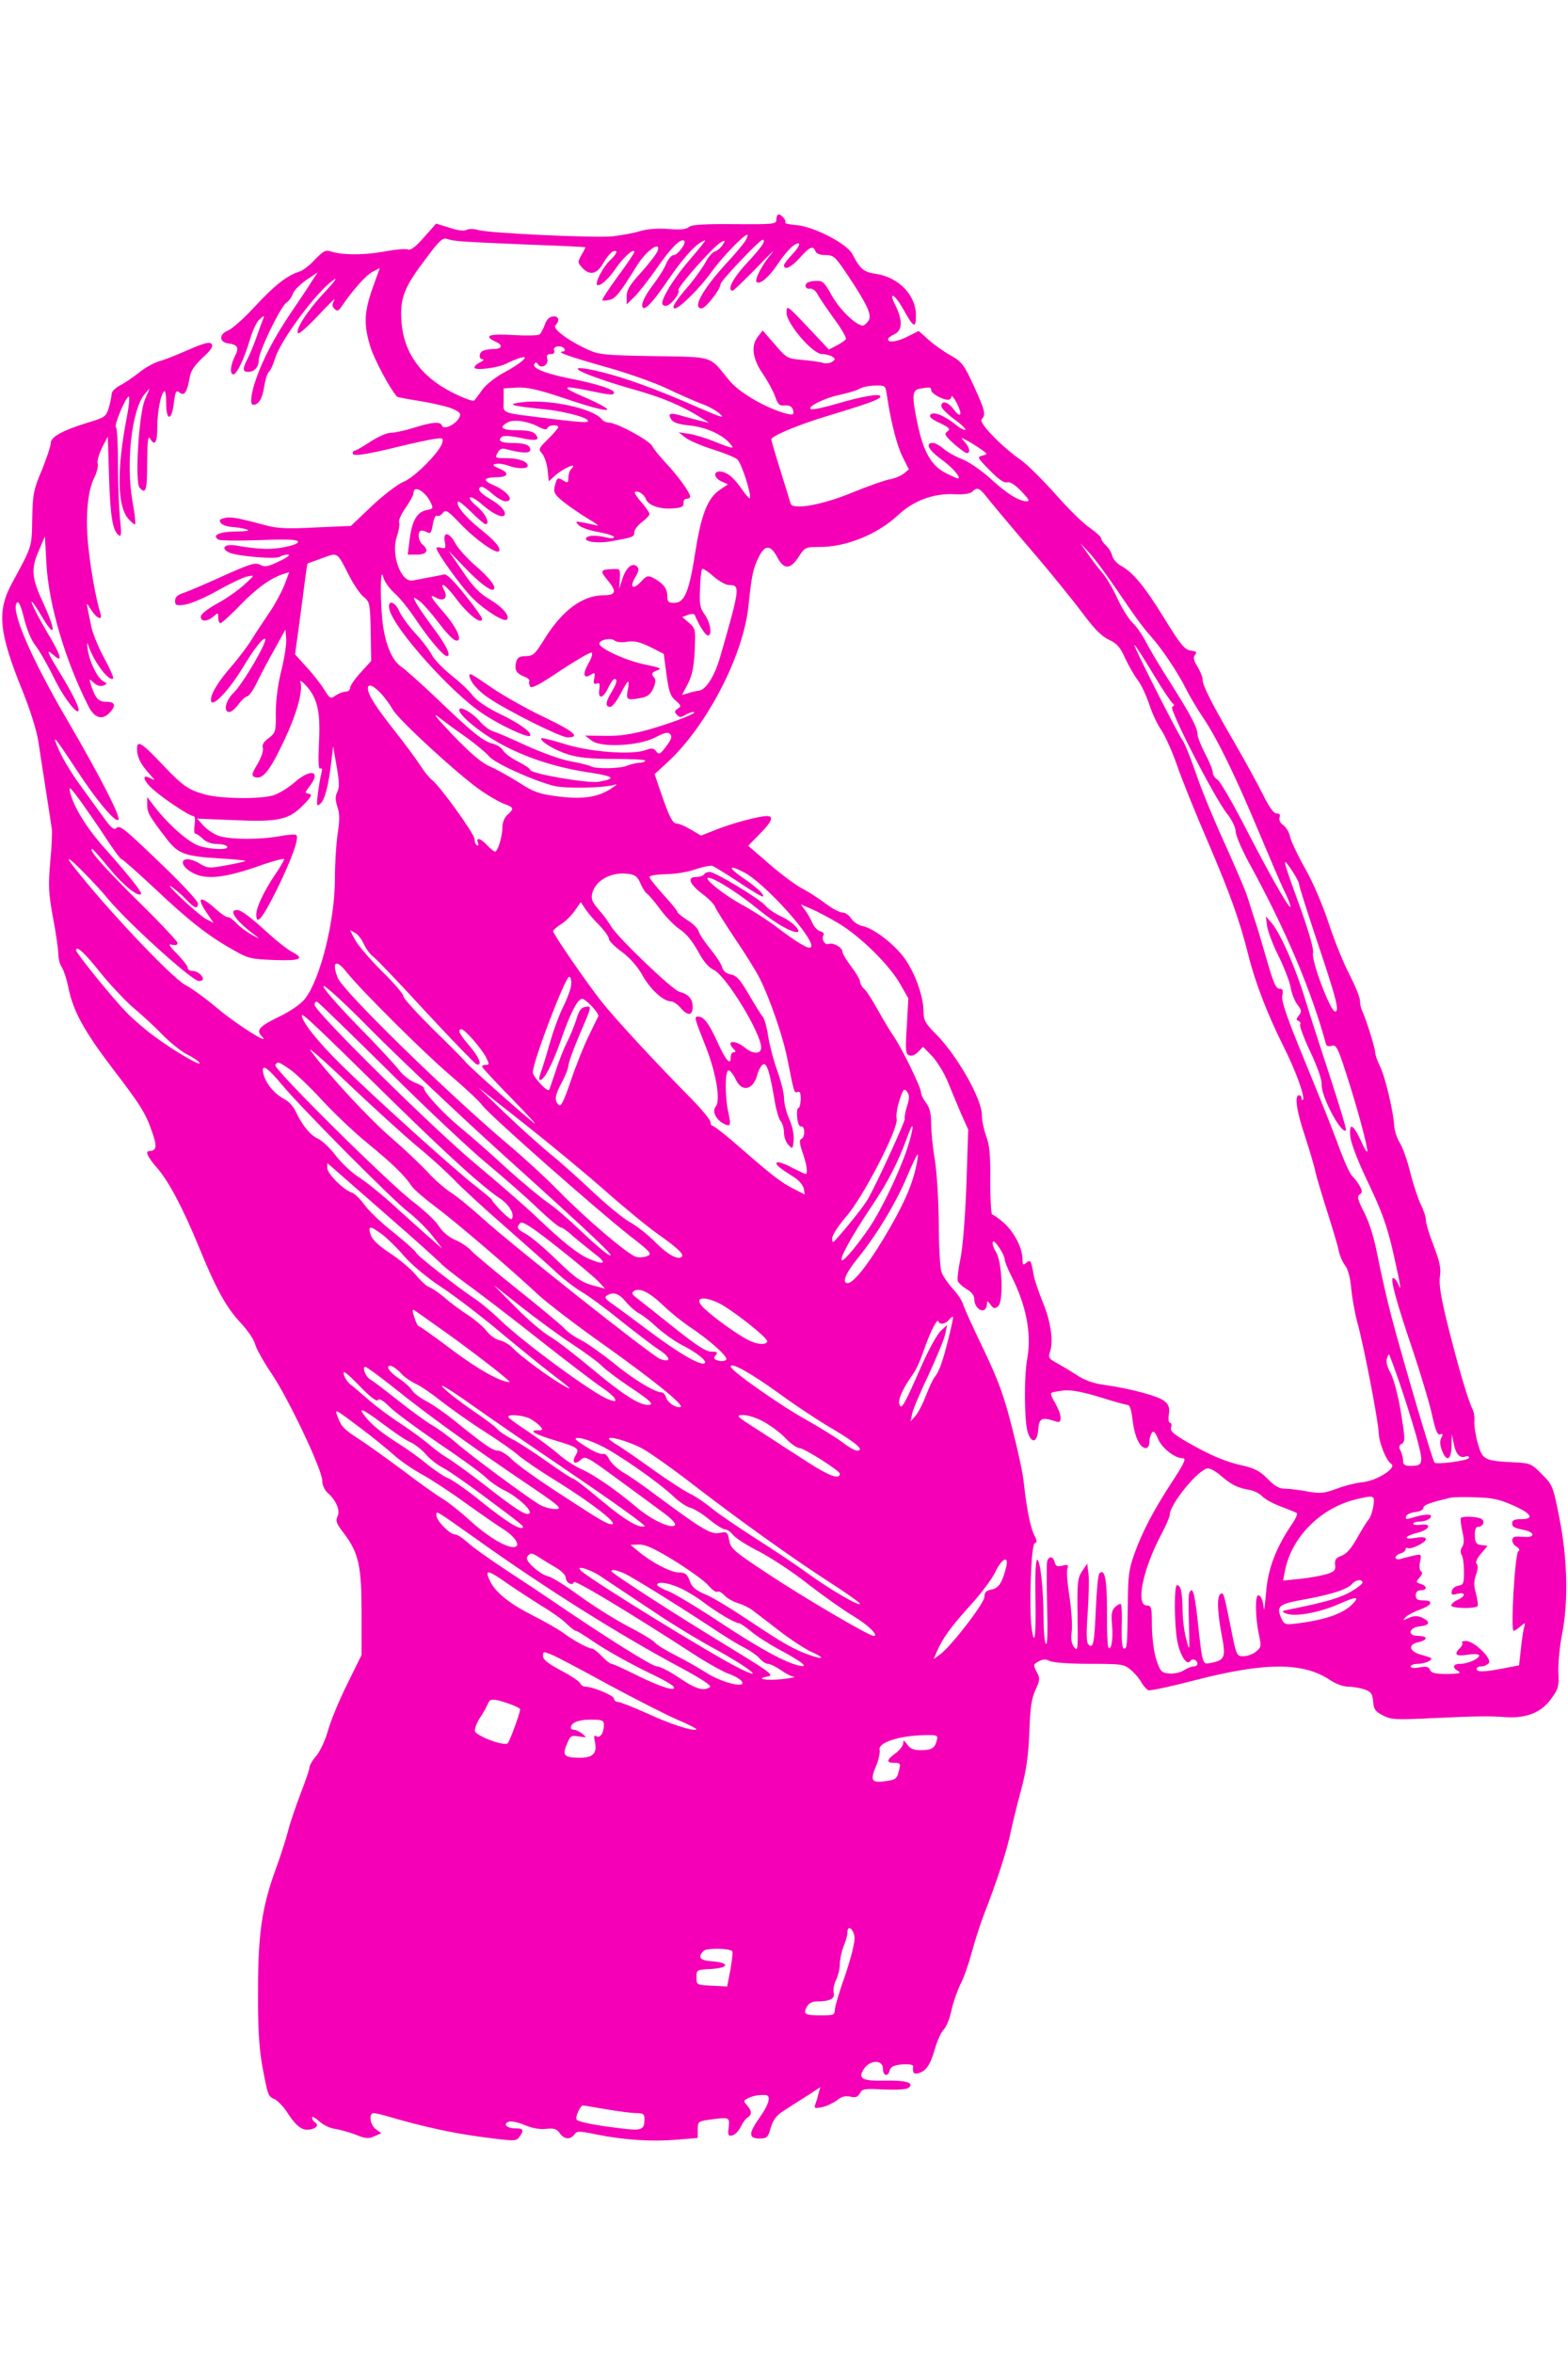 <?xml version="1.0" standalone="no"?>
<!DOCTYPE svg PUBLIC "-//W3C//DTD SVG 20010904//EN"
 "http://www.w3.org/TR/2001/REC-SVG-20010904/DTD/svg10.dtd">
<svg version="1.0" xmlns="http://www.w3.org/2000/svg"
 width="400px" height="600px" viewBox="0 0 618 760"
 preserveAspectRatio="xMidYMid meet">
 <style type="text/css">

	margin: 0 auto;

	 </style>
<g transform="translate(0,760) scale(0.1,-0.1)"
fill="rgb(245,0,182)" stroke="none">
<path style="fill: rgb(245,0,182);" d="M3060 7570 c0 -18 -7 -19 -164 -18 -123 1 -168 -2 -180 -11 -12 -10
-36 -12 -83 -8 -43 3 -83 0 -112 -9 -25 -8 -73 -16 -106 -20 -73 -7 -488 12
-531 25 -17 5 -37 5 -46 0 -9 -5 -35 -2 -67 9 l-52 16 -48 -54 c-31 -36 -52
-52 -63 -48 -8 4 -53 0 -99 -9 -82 -14 -161 -13 -207 2 -19 6 -29 0 -60 -32
-20 -22 -48 -44 -62 -48 -48 -15 -97 -53 -174 -136 -42 -46 -90 -89 -107 -96
-37 -15 -36 -46 1 -51 38 -5 43 -17 26 -50 -18 -35 -21 -72 -6 -72 13 0 43 62
65 137 10 35 27 71 38 80 20 17 20 17 13 -2 -5 -11 -16 -43 -26 -71 -10 -28
-25 -65 -34 -82 -21 -40 -20 -52 2 -52 25 0 42 19 42 48 0 32 85 207 108 224
11 7 22 23 26 35 4 13 28 37 52 54 l46 31 -25 -38 c-13 -22 -50 -76 -81 -122
-64 -95 -110 -182 -137 -261 -20 -56 -25 -101 -11 -101 21 1 36 23 43 71 5 29
13 55 19 59 5 3 16 27 24 52 21 72 163 263 229 309 20 15 8 -3 -35 -49 -67
-71 -116 -148 -103 -160 4 -4 41 29 82 73 41 44 68 70 61 58 -10 -18 -10 -25
1 -35 10 -11 16 -8 29 12 43 63 95 121 120 134 l29 15 -29 -80 c-33 -95 -35
-144 -8 -231 15 -49 77 -165 105 -196 2 -2 45 -10 96 -18 52 -9 108 -22 126
-31 28 -13 31 -18 22 -35 -14 -26 -61 -48 -67 -30 -5 17 -37 15 -110 -8 -35
-11 -76 -20 -92 -20 -15 0 -51 -16 -80 -35 -29 -19 -56 -35 -61 -35 -5 0 -9
-5 -9 -11 0 -13 48 -6 180 26 52 13 114 26 137 30 39 6 41 5 36 -15 -10 -36
-110 -137 -154 -154 -22 -9 -77 -51 -123 -94 l-83 -79 -139 -6 c-113 -6 -151
-4 -199 9 -112 30 -136 34 -161 28 -19 -5 -22 -9 -13 -20 6 -8 26 -14 43 -15
17 -1 42 -5 56 -9 18 -6 7 -8 -42 -9 -65 -1 -94 -15 -67 -32 7 -4 79 -5 160
-2 99 4 148 3 153 -5 4 -7 -15 -15 -51 -22 -52 -11 -101 -10 -194 6 -43 7 -60
-10 -28 -27 28 -15 191 -29 203 -17 6 4 19 8 30 8 13 0 -1 -11 -33 -26 -45
-22 -57 -24 -76 -14 -19 10 -38 4 -143 -43 -66 -30 -136 -60 -156 -67 -26 -8
-36 -17 -36 -32 0 -18 5 -20 39 -15 22 3 79 27 128 55 48 27 102 53 118 56 30
6 30 6 -14 -34 -24 -22 -72 -55 -105 -73 -34 -18 -62 -40 -64 -49 -4 -23 25
-24 50 -1 17 15 18 15 18 -5 0 -12 4 -22 9 -22 5 0 40 32 77 70 64 67 123 109
172 124 l22 7 -20 -53 c-12 -29 -38 -77 -58 -106 -20 -30 -52 -77 -69 -105
-18 -29 -53 -75 -78 -104 -57 -65 -88 -117 -83 -140 6 -26 71 43 125 132 46
76 81 120 88 113 10 -10 -88 -178 -124 -212 -32 -31 -42 -76 -17 -76 8 0 24
14 36 30 12 17 27 30 33 31 7 0 24 23 38 52 14 29 45 88 70 132 l44 80 3 -36
c2 -20 -7 -77 -19 -125 -14 -56 -22 -118 -22 -167 1 -75 -1 -79 -28 -100 -20
-14 -27 -27 -23 -39 3 -10 -6 -37 -21 -63 -23 -38 -24 -46 -12 -51 31 -12 57
19 112 133 54 113 80 204 69 241 -3 9 8 2 24 -16 44 -49 56 -105 49 -227 -3
-72 -2 -103 6 -98 6 4 8 -2 4 -18 -4 -13 -10 -49 -14 -79 -6 -49 -5 -54 9 -42
18 14 33 72 44 167 l7 60 14 -80 c11 -61 11 -84 2 -101 -8 -17 -8 -30 1 -58 9
-27 9 -53 1 -105 -6 -39 -11 -118 -11 -178 0 -166 -58 -397 -118 -473 -18 -22
-57 -49 -105 -72 -76 -37 -89 -52 -64 -77 36 -38 -100 48 -173 109 -47 40
-105 82 -130 95 -56 30 -333 324 -453 483 -5 6 -7 12 -4 12 8 0 109 -103 150
-153 75 -92 334 -327 361 -327 9 0 16 4 16 8 0 14 -23 32 -42 32 -10 0 -18 5
-18 12 0 7 -19 31 -42 55 -32 32 -36 41 -20 36 14 -3 22 -1 22 7 0 6 -71 82
-159 168 -137 136 -195 202 -177 202 3 0 32 -34 66 -75 55 -67 114 -115 126
-102 6 6 -54 80 -144 181 -70 78 -123 164 -136 221 -6 25 1 19 40 -34 25 -35
71 -101 101 -147 30 -46 58 -84 62 -84 5 0 65 -54 135 -119 131 -124 209 -185
310 -241 54 -31 68 -34 157 -37 104 -4 122 5 70 32 -16 8 -56 39 -88 68 -76
70 -113 97 -129 97 -36 0 -2 -46 76 -103 16 -12 11 -10 -15 4 -22 12 -51 33
-64 48 -14 14 -29 25 -34 23 -5 -1 -26 13 -48 33 -61 55 -77 46 -33 -18 l26
-38 -29 15 c-15 8 -59 45 -98 82 -38 36 -56 57 -40 46 17 -11 43 -34 59 -51
33 -35 46 -39 46 -15 0 9 -61 75 -136 147 -159 153 -172 163 -186 149 -8 -8
-22 3 -47 39 -20 27 -62 85 -93 128 -32 43 -69 104 -84 137 -33 75 -24 65 69
-76 79 -121 157 -213 164 -193 6 16 -73 170 -200 388 -148 253 -227 439 -200
466 7 7 16 -14 28 -63 11 -44 29 -87 46 -108 15 -19 46 -74 70 -122 38 -80 99
-159 99 -129 0 15 -31 76 -81 157 -44 72 -48 85 -19 59 40 -36 32 -4 -23 87
-30 51 -58 104 -62 118 -4 14 13 -8 37 -49 56 -96 62 -68 9 47 -47 102 -50
135 -17 210 l23 54 6 -109 c9 -160 74 -381 167 -563 23 -45 55 -53 83 -22 25
27 21 42 -12 42 -32 0 -43 11 -60 59 -11 34 -11 34 9 16 12 -11 26 -15 37 -11
17 7 17 8 0 17 -23 13 -54 76 -61 124 -4 29 -4 33 3 15 21 -63 82 -143 97
-128 3 4 -13 39 -35 80 -22 40 -45 96 -51 123 -5 28 -13 61 -15 75 -5 22 -4
21 14 -7 22 -35 46 -45 37 -15 -16 51 -36 158 -46 247 -15 121 -6 234 21 287
11 22 17 47 14 57 -3 9 5 37 17 62 l23 44 5 -165 c5 -157 15 -209 40 -225 8
-5 9 12 3 66 -4 41 -8 137 -8 214 0 77 -3 143 -8 146 -9 6 35 113 50 122 5 3
2 -35 -8 -86 -39 -202 -37 -345 6 -395 13 -15 25 -25 28 -22 2 3 -2 41 -10 85
-28 153 -4 366 47 427 l20 23 -19 -45 c-24 -57 -40 -322 -21 -346 25 -29 30
-11 30 99 1 81 3 107 11 95 19 -33 29 -18 29 45 0 61 14 132 28 141 4 2 7 -19
7 -47 0 -71 21 -72 30 -2 6 48 9 54 22 44 19 -16 30 0 40 55 4 29 18 50 52 82
35 32 43 46 34 55 -8 8 -30 2 -90 -24 -43 -19 -95 -40 -115 -45 -21 -6 -57
-26 -80 -45 -24 -19 -58 -42 -76 -51 -17 -9 -32 -24 -32 -33 0 -8 -5 -33 -11
-54 -11 -36 -16 -39 -83 -59 -100 -31 -146 -56 -146 -81 0 -11 -16 -59 -35
-106 -33 -77 -36 -95 -38 -192 -2 -113 1 -105 -80 -254 -60 -111 -52 -193 43
-427 29 -72 55 -155 61 -195 6 -38 19 -126 30 -195 11 -69 21 -136 23 -149 2
-14 0 -73 -6 -131 -8 -93 -7 -122 11 -221 12 -62 21 -127 21 -144 0 -17 6 -39
13 -50 8 -11 20 -48 27 -83 18 -90 63 -171 171 -313 114 -149 133 -179 159
-255 20 -56 17 -73 -12 -74 -17 0 -6 -24 31 -66 47 -54 102 -159 166 -314 65
-160 107 -237 164 -297 27 -29 52 -66 56 -82 3 -16 33 -70 67 -120 69 -104
198 -377 198 -419 0 -17 9 -37 21 -48 35 -31 51 -71 39 -94 -8 -16 -4 -28 24
-64 60 -79 71 -129 71 -316 l0 -165 -57 -116 c-32 -64 -65 -145 -75 -181 -10
-36 -30 -80 -45 -99 -16 -18 -28 -39 -28 -46 0 -8 -16 -55 -36 -106 -19 -51
-42 -117 -49 -147 -8 -30 -28 -93 -45 -140 -57 -154 -73 -260 -73 -485 -1
-146 4 -226 16 -295 23 -123 23 -123 49 -135 13 -6 38 -32 55 -60 35 -52 58
-67 92 -58 22 6 27 18 11 28 -5 3 -10 11 -10 17 0 7 12 0 28 -14 15 -14 43
-28 62 -30 19 -3 56 -13 82 -23 39 -16 51 -17 74 -6 l27 12 -21 15 c-24 17
-30 64 -9 64 7 0 36 -7 63 -15 136 -40 254 -65 370 -80 122 -16 129 -16 141 1
20 27 16 34 -16 34 -34 0 -50 17 -26 26 8 4 37 -2 63 -13 30 -13 61 -18 85
-15 31 3 41 0 53 -17 18 -25 42 -27 58 -5 11 14 19 14 86 0 110 -22 217 -29
314 -21 l86 7 0 33 c0 31 2 33 46 39 80 11 80 10 76 -30 -4 -31 -2 -35 14 -32
10 2 25 17 33 33 8 17 20 34 28 38 17 11 17 26 -3 48 -14 16 -14 18 3 27 18
10 47 15 71 13 22 -2 13 -36 -23 -87 -45 -63 -46 -84 -2 -84 30 0 34 4 45 43
10 33 23 49 55 69 23 15 64 41 91 58 l49 32 -7 -25 c-3 -14 -9 -33 -13 -43 -5
-15 -2 -16 26 -11 18 4 44 16 59 27 18 15 34 19 53 15 21 -5 30 -2 38 13 9 18
19 19 93 15 50 -2 89 0 98 6 27 20 -9 31 -93 29 -90 -2 -107 8 -82 46 24 37
75 37 75 1 0 -29 20 -34 27 -6 4 14 16 20 49 23 25 2 43 -1 43 -7 -3 -25 2
-33 20 -28 31 8 48 33 66 97 9 32 25 66 35 76 10 10 24 44 30 75 7 32 23 77
35 102 13 24 33 81 45 126 12 45 34 113 49 152 46 116 92 256 105 325 8 36 26
110 41 165 20 75 28 131 32 225 3 97 9 134 24 167 18 39 19 45 5 71 -14 28
-14 30 8 42 18 9 29 9 44 1 12 -6 76 -11 156 -11 127 0 136 -1 163 -24 16 -13
35 -36 42 -50 8 -13 20 -27 27 -30 7 -3 90 15 186 40 275 71 426 71 532 -1 21
-14 51 -25 70 -25 18 0 47 -5 64 -11 26 -9 31 -16 34 -47 2 -31 9 -40 38 -55
32 -17 50 -18 195 -11 178 8 217 9 290 4 81 -5 139 18 177 70 30 41 33 50 30
108 -1 34 5 102 15 150 25 130 21 297 -11 457 -25 126 -27 131 -69 172 -41 42
-46 44 -112 47 -115 6 -122 10 -140 73 -9 31 -15 70 -14 87 2 17 -2 40 -8 51
-16 30 -58 173 -98 334 -26 106 -34 155 -30 186 5 33 0 58 -24 121 -17 43 -31
89 -31 102 0 12 -9 40 -20 61 -10 21 -29 77 -41 124 -11 47 -30 100 -41 118
-12 19 -22 50 -23 69 -3 55 -35 191 -56 234 -11 22 -19 47 -19 55 0 17 -37
134 -51 163 -5 10 -9 28 -9 41 0 13 -19 59 -41 102 -23 43 -59 133 -81 199
-23 71 -61 160 -92 216 -30 52 -57 110 -61 127 -3 18 -16 39 -27 47 -13 9 -18
21 -15 30 4 11 1 16 -11 16 -12 0 -30 25 -56 78 -21 42 -71 133 -111 202 -90
155 -125 224 -125 247 0 10 -9 33 -20 51 -16 26 -18 37 -10 47 9 11 5 14 -17
17 -23 3 -39 21 -103 125 -78 127 -125 184 -172 209 -15 8 -30 25 -34 38 -3
14 -14 32 -25 42 -10 9 -19 22 -19 28 0 6 -20 24 -44 41 -25 16 -86 76 -136
133 -51 57 -112 118 -137 135 -76 53 -167 147 -154 160 18 18 13 35 -31 132
-39 84 -47 95 -92 120 -27 15 -66 43 -87 62 l-38 34 -40 -20 c-41 -22 -81 -28
-81 -13 0 5 11 14 25 20 32 15 33 56 5 112 -31 61 -4 48 31 -15 40 -72 49 -76
49 -22 0 79 -68 150 -158 163 -48 7 -62 19 -92 77 -20 41 -150 108 -219 115
-29 2 -49 7 -46 10 6 6 -14 32 -26 32 -5 0 -9 -9 -9 -20z m-120 -80 c-6 -12
-43 -56 -82 -98 -90 -99 -130 -172 -93 -172 16 0 75 75 75 96 0 12 154 174
165 174 17 0 -3 -29 -60 -90 -56 -60 -82 -110 -57 -110 4 0 47 42 96 92 49 51
75 76 57 54 -37 -43 -68 -103 -59 -112 13 -12 49 19 85 73 21 31 48 63 61 71
32 21 28 -1 -8 -38 -16 -17 -30 -35 -30 -40 0 -22 29 -8 63 30 38 43 52 49 61
25 3 -9 18 -15 40 -15 32 0 38 -6 89 -82 74 -111 94 -154 81 -175 -6 -9 -15
-18 -20 -20 -22 -7 -91 57 -124 115 -33 59 -37 62 -70 60 -23 -2 -35 -8 -35
-18 0 -9 7 -14 17 -12 9 1 22 -7 29 -20 6 -13 36 -56 65 -97 30 -40 51 -77 48
-82 -3 -5 -19 -16 -36 -25 l-31 -16 -83 88 c-82 87 -84 88 -84 57 0 -43 103
-163 140 -163 14 0 32 -5 40 -10 13 -9 13 -11 0 -20 -8 -6 -24 -8 -35 -5 -11
4 -48 9 -82 12 -60 5 -63 7 -109 61 l-48 55 -18 -23 c-29 -36 -23 -87 18 -147
20 -29 42 -70 49 -90 11 -32 18 -38 38 -35 16 1 27 -4 31 -14 9 -25 2 -27 -41
-14 -80 26 -175 83 -211 129 -78 96 -56 89 -295 93 -191 3 -217 6 -259 25 -77
35 -142 83 -129 96 19 19 13 39 -11 35 -14 -2 -25 -14 -31 -33 -6 -16 -15 -34
-21 -38 -6 -4 -53 -5 -103 -2 -96 6 -120 -3 -68 -27 29 -13 24 -28 -10 -28
-13 0 -30 -3 -39 -6 -19 -7 -21 -34 -3 -35 6 0 2 -5 -10 -11 -13 -6 -23 -15
-23 -21 0 -13 92 -2 127 16 15 8 39 18 53 22 43 13 5 -21 -62 -57 -33 -17 -72
-48 -86 -67 -14 -20 -29 -40 -33 -44 -3 -5 -43 10 -87 32 -125 63 -194 161
-200 286 -5 88 12 130 98 243 53 71 65 82 84 75 27 -9 64 -11 326 -22 118 -4
216 -9 217 -10 1 0 -5 -14 -15 -30 -16 -28 -15 -31 2 -50 30 -33 59 -27 84 18
12 21 29 41 37 45 23 9 18 -8 -11 -35 -26 -24 -59 -87 -51 -96 10 -9 45 21 75
66 30 43 72 81 72 63 0 -4 -29 -48 -65 -96 -36 -49 -63 -91 -61 -94 3 -2 16
-2 29 2 23 5 40 26 107 134 35 57 93 100 83 61 -3 -11 -32 -49 -64 -85 -46
-50 -59 -71 -59 -96 l0 -32 31 30 c16 16 56 67 89 114 54 79 95 119 107 106 9
-9 -26 -56 -42 -56 -8 0 -21 -15 -29 -33 -7 -19 -30 -55 -49 -80 -37 -48 -53
-84 -43 -94 10 -10 42 25 97 106 58 84 104 137 134 153 24 13 23 12 -63 -90
-50 -61 -92 -129 -92 -152 0 -5 6 -10 14 -10 18 0 58 49 50 62 -6 10 138 173
168 189 17 9 18 8 6 -11 -7 -11 -21 -23 -31 -26 -9 -3 -26 -22 -36 -42 -11
-20 -40 -61 -65 -91 -54 -62 -72 -91 -56 -91 18 0 101 82 146 146 40 55 125
144 139 144 3 0 1 -9 -5 -20z m-715 -430 c3 -5 0 -10 -7 -10 -29 -1 23 -19
167 -60 83 -23 191 -61 240 -84 50 -24 112 -51 138 -61 27 -9 61 -28 75 -41
21 -19 3 -13 -87 26 -159 70 -287 117 -383 140 -70 17 -103 19 -87 7 16 -13
122 -50 219 -77 110 -31 184 -62 260 -109 l35 -22 -30 7 c-16 4 -50 13 -75 20
-49 15 -60 11 -44 -14 8 -12 30 -19 70 -23 63 -6 127 -34 158 -68 24 -27 19
-26 -57 4 -34 14 -80 28 -102 31 l-40 6 25 -20 c13 -11 61 -32 105 -46 45 -14
90 -32 100 -40 17 -12 59 -144 50 -154 -2 -2 -11 9 -22 23 -38 55 -59 74 -85
81 -37 8 -39 -21 -4 -38 l25 -11 -31 -21 c-48 -32 -74 -96 -97 -243 -25 -160
-43 -203 -83 -203 -24 0 -28 4 -28 28 0 29 -17 50 -57 71 -19 10 -26 7 -47
-16 -32 -34 -46 -22 -22 18 14 23 15 34 7 42 -18 18 -44 -4 -58 -49 l-13 -39
3 40 c2 39 1 40 -31 38 -46 -2 -48 -7 -18 -43 38 -45 34 -60 -14 -60 -84 0
-165 -60 -235 -174 -36 -58 -43 -65 -72 -66 -26 0 -34 -5 -39 -24 -7 -31 1
-44 33 -57 13 -5 22 -13 19 -17 -2 -4 -1 -14 3 -21 6 -10 37 6 121 63 63 41
117 73 122 70 5 -3 -1 -23 -14 -45 -23 -41 -18 -60 11 -42 16 10 17 8 13 -15
-4 -19 -1 -24 10 -20 11 5 13 -1 10 -23 -6 -40 15 -37 35 6 9 19 20 35 25 35
13 0 9 -17 -12 -52 -24 -39 -25 -58 -5 -58 8 0 26 23 40 50 14 28 28 50 31 50
3 0 2 -16 -2 -35 -7 -38 -3 -40 56 -29 23 5 36 15 45 38 9 19 10 35 4 41 -14
14 -11 22 14 30 17 6 7 10 -46 21 -73 14 -178 61 -184 81 -6 16 44 28 60 14 8
-6 29 -8 50 -4 28 4 49 -1 90 -21 l53 -27 11 -82 c9 -66 15 -85 36 -102 22
-19 23 -23 8 -32 -13 -9 -14 -13 -3 -24 10 -11 16 -11 32 -1 11 6 25 12 32 12
27 0 -71 -39 -167 -67 -75 -21 -120 -28 -179 -27 l-80 1 25 -19 c36 -30 187
-22 252 12 36 19 49 22 58 13 9 -9 6 -20 -15 -48 -24 -32 -29 -34 -40 -20 -9
13 -17 14 -44 4 -56 -19 -223 -6 -320 26 -46 14 -86 24 -88 22 -10 -10 52 -48
105 -64 40 -13 92 -18 183 -18 69 0 124 -3 121 -7 -2 -5 -13 -8 -23 -8 -10 0
-31 -5 -47 -11 -30 -13 -126 -14 -144 -3 -7 4 -43 13 -81 20 -39 7 -118 36
-177 63 -58 27 -117 52 -130 56 -13 4 -35 21 -49 37 -29 35 -82 65 -82 46 0
-23 93 -98 179 -142 100 -52 217 -88 344 -106 89 -14 96 -23 25 -35 -41 -7
-268 32 -268 47 0 4 -21 19 -47 32 -27 13 -53 33 -60 44 -6 11 -24 23 -40 27
-38 9 -77 40 -216 173 -65 62 -130 120 -144 129 -35 23 -61 81 -73 160 -12 81
-12 245 0 196 4 -17 23 -45 43 -63 20 -17 58 -64 84 -103 53 -79 110 -147 125
-147 18 0 -4 45 -57 115 -29 39 -58 81 -65 95 -13 24 -13 24 11 9 13 -9 47
-47 76 -85 28 -38 59 -71 69 -72 30 -7 7 48 -47 110 -54 62 -60 75 -28 57 29
-15 45 1 30 30 -22 40 7 21 44 -29 49 -66 105 -110 105 -82 0 5 -30 47 -67 93
-42 53 -72 83 -82 81 -27 -6 -105 -20 -125 -24 -46 -8 -86 103 -62 173 8 23
12 48 9 56 -3 8 9 34 26 58 17 24 31 50 31 59 0 30 43 8 65 -34 14 -28 14 -29
-15 -35 -38 -8 -57 -44 -66 -119 l-7 -56 37 0 c39 0 48 18 21 40 -15 13 -20
42 -9 53 4 3 15 2 25 -4 16 -8 19 -5 25 31 4 23 11 37 17 33 5 -3 16 2 22 11
12 15 19 10 71 -44 57 -60 139 -118 150 -107 11 11 -14 41 -77 91 -59 48 -95
93 -83 105 2 3 26 -16 52 -42 26 -26 51 -47 55 -47 20 0 2 39 -30 67 -21 17
-35 34 -31 38 4 4 24 -7 44 -24 42 -38 81 -57 91 -47 12 12 -12 40 -57 66 -40
24 -52 41 -33 47 5 2 24 -10 43 -27 18 -16 42 -30 52 -30 39 0 8 41 -50 65
-41 18 -36 29 15 30 47 0 52 17 11 34 -26 11 -29 15 -15 18 10 3 32 0 49 -6
38 -14 78 -14 78 -1 0 17 -37 30 -85 30 -43 0 -45 1 -34 21 8 15 17 19 32 15
63 -17 97 -18 97 -3 0 19 -21 27 -76 27 -42 0 -56 11 -33 26 6 3 38 1 70 -6
64 -14 79 -10 59 15 -9 10 -31 15 -71 15 -61 0 -75 11 -38 31 24 13 79 5 123
-18 21 -11 31 -12 34 -4 4 12 42 15 42 3 0 -4 -18 -25 -40 -47 -37 -36 -39
-40 -24 -56 9 -10 19 -39 22 -64 l5 -46 21 19 c34 32 97 59 68 30 -7 -7 -12
-22 -12 -35 0 -20 -2 -22 -20 -11 -22 14 -25 12 -34 -24 -5 -23 0 -32 36 -61
24 -19 68 -49 98 -67 30 -17 44 -29 30 -25 -14 4 -38 9 -55 12 -27 5 -29 4
-14 -11 8 -9 43 -21 77 -27 34 -6 62 -15 62 -20 0 -5 -12 -6 -27 -2 -40 10
-77 10 -83 -2 -8 -15 49 -22 100 -12 86 15 90 17 90 35 0 10 14 28 30 40 17
13 30 27 30 32 0 5 -14 25 -31 45 -18 20 -29 38 -27 41 9 9 37 -8 43 -26 8
-25 54 -42 106 -38 35 2 44 7 43 21 -1 9 4 17 12 17 8 0 14 4 14 9 0 15 -50
84 -95 131 -23 25 -48 55 -54 67 -11 23 -141 93 -171 93 -10 0 -23 6 -29 14
-36 43 -212 80 -316 66 -62 -8 -42 -14 96 -28 91 -10 188 -39 162 -49 -7 -3
-70 3 -140 12 -209 26 -188 18 -188 73 l0 47 52 3 c41 2 82 -7 187 -42 191
-65 228 -60 71 8 -87 38 -79 44 30 21 82 -17 95 -18 95 -6 0 12 -75 36 -180
56 -93 19 -144 40 -134 56 4 8 9 7 14 -1 12 -20 43 -3 37 20 -4 15 0 20 14 20
12 0 16 5 13 15 -7 17 31 22 41 5z m1270 -179 c16 -108 40 -201 62 -245 l25
-50 -20 -17 c-12 -9 -38 -20 -58 -23 -20 -4 -85 -27 -146 -52 -119 -49 -234
-69 -242 -43 -2 8 -20 66 -40 130 -20 64 -36 119 -36 123 0 13 105 57 217 91
163 49 213 67 213 78 0 13 -67 2 -173 -29 -48 -14 -93 -24 -100 -21 -21 7 52
44 111 56 31 7 67 17 79 24 12 7 40 13 62 13 39 1 41 0 46 -35z m175 17 c0
-13 44 -38 67 -38 7 0 13 6 13 13 1 6 10 -5 21 -26 24 -47 16 -63 -13 -24 -21
29 -48 36 -48 12 0 -8 23 -31 50 -51 28 -20 48 -39 45 -42 -3 -3 -18 4 -33 16
-48 39 -91 57 -104 44 -8 -8 1 -17 35 -33 39 -19 44 -24 31 -34 -14 -9 -10
-16 25 -48 23 -20 46 -37 51 -37 16 0 12 21 -7 43 -18 19 -17 20 7 7 14 -7 38
-22 55 -34 29 -20 29 -20 7 -26 -22 -5 -20 -8 29 -58 34 -35 57 -51 68 -47 11
3 31 -9 56 -35 29 -30 35 -40 22 -40 -31 0 -80 31 -145 91 -37 33 -84 65 -110
75 -26 10 -58 28 -73 41 -14 12 -33 23 -42 23 -32 0 -17 -28 32 -64 44 -31 83
-76 66 -76 -3 0 -23 9 -45 20 -60 30 -91 84 -115 202 -21 100 -20 126 8 131
41 8 47 7 47 -5z m214 -415 c11 -15 88 -107 170 -203 83 -96 178 -214 213
-261 47 -63 75 -91 103 -104 32 -15 45 -29 65 -74 14 -30 37 -70 51 -88 13
-17 32 -59 43 -91 10 -32 31 -79 48 -103 16 -24 44 -87 62 -139 18 -52 72
-187 121 -300 91 -213 125 -309 160 -447 26 -106 76 -235 138 -359 49 -97 87
-202 77 -212 -3 -3 -5 0 -5 6 0 7 -4 12 -10 12 -19 0 -10 -62 24 -163 18 -56
37 -118 40 -137 4 -19 25 -89 46 -155 21 -66 42 -136 46 -155 3 -19 15 -46 25
-60 13 -16 21 -50 25 -95 4 -39 15 -99 25 -135 22 -77 81 -380 83 -430 1 -39
30 -110 49 -122 24 -15 -53 -65 -110 -72 -29 -3 -77 -15 -107 -27 -48 -17 -63
-19 -112 -10 -32 6 -72 11 -89 11 -23 0 -41 10 -69 39 -28 29 -51 41 -93 51
-70 15 -128 39 -221 92 -57 33 -71 45 -66 60 3 10 1 18 -5 18 -5 0 -7 14 -4
33 4 24 0 37 -16 51 -22 20 -136 51 -239 65 -44 6 -79 19 -110 40 -26 17 -62
38 -80 48 -26 14 -31 21 -25 37 16 43 6 121 -26 198 -17 42 -34 92 -37 110
-10 58 -12 62 -29 48 -13 -11 -15 -8 -15 16 -1 44 -33 105 -74 142 -20 17 -41
32 -45 32 -5 0 -8 60 -8 133 1 101 -3 142 -16 176 -9 24 -17 61 -17 83 0 64
-99 238 -185 323 -38 38 -45 52 -45 84 0 62 -35 157 -78 215 -43 56 -119 114
-164 123 -15 3 -34 16 -43 29 -8 13 -24 24 -35 24 -11 0 -41 16 -67 36 -25 19
-67 46 -92 59 -25 13 -83 56 -129 96 l-83 72 45 46 c49 49 57 71 29 71 -32 0
-136 -28 -199 -53 l-61 -24 -39 23 c-21 13 -46 24 -55 24 -18 0 -31 25 -65
125 l-24 70 49 45 c156 143 301 422 321 618 13 123 18 148 42 195 24 47 46 46
73 -6 25 -47 51 -46 84 6 23 36 27 37 81 37 106 0 229 50 310 126 61 57 140
86 221 82 37 -2 63 2 71 10 18 18 28 15 52 -15z m529 -388 c44 -66 96 -138
117 -160 47 -52 110 -145 145 -215 15 -30 45 -80 66 -111 56 -83 127 -228 219
-448 45 -107 89 -210 99 -230 10 -20 22 -47 26 -61 12 -43 -64 87 -168 288
-54 106 -108 199 -118 205 -11 7 -19 19 -19 28 0 10 -13 43 -30 74 -16 31 -30
66 -30 76 0 27 -28 79 -109 207 -38 59 -80 130 -94 157 -14 28 -37 61 -52 75
-15 14 -42 57 -60 95 -17 39 -45 86 -62 105 -16 19 -42 53 -57 75 l-28 40 37
-40 c21 -22 73 -94 118 -160z m-3038 74 c19 -37 45 -76 59 -86 23 -19 25 -26
27 -136 l2 -116 -41 -45 c-23 -25 -42 -52 -42 -61 0 -8 -8 -15 -18 -15 -10 0
-27 -7 -39 -15 -20 -14 -23 -13 -45 23 -12 20 -43 60 -69 88 l-46 51 8 59 c5
32 15 113 24 178 8 66 16 120 17 121 2 1 28 10 58 21 63 23 57 26 105 -67z
m1499 -39 c44 0 43 -10 -35 -281 -22 -77 -56 -131 -84 -135 -11 -1 -31 -6 -43
-10 l-24 -7 23 44 c17 33 24 66 27 131 4 83 3 87 -22 109 l-27 23 23 9 c12 4
24 4 26 0 15 -37 39 -77 50 -81 20 -6 14 47 -10 81 -19 26 -22 42 -19 101 1
39 5 74 8 79 2 4 22 -8 44 -28 22 -19 50 -35 63 -35z m1671 -350 c36 -60 71
-112 77 -116 7 -4 7 -9 -2 -14 -13 -8 162 -350 215 -419 20 -25 35 -56 35 -71
0 -15 23 -69 51 -121 144 -262 247 -504 305 -717 2 -8 11 -11 23 -7 17 5 24
-7 56 -107 43 -132 85 -287 84 -308 0 -8 -11 8 -23 36 -33 72 -50 80 -44 20 4
-28 31 -99 72 -184 52 -109 72 -164 96 -267 30 -133 36 -168 20 -127 -5 12
-14 22 -19 22 -13 0 10 -87 79 -290 32 -96 66 -210 75 -253 13 -59 21 -77 31
-73 11 4 12 1 5 -13 -7 -12 -6 -28 2 -50 18 -47 37 -39 38 17 l1 47 8 -39 c8
-40 24 -58 47 -49 7 3 13 1 13 -5 0 -11 -127 -28 -136 -19 -8 7 -128 416 -169
572 -19 72 -43 180 -55 240 -14 73 -32 131 -53 173 -26 50 -29 64 -18 71 10 7
11 13 1 32 -7 13 -20 31 -29 39 -10 8 -34 62 -55 120 -21 58 -81 208 -133 334
-71 173 -93 236 -89 258 4 22 2 28 -12 28 -13 0 -24 25 -49 113 -18 61 -39
135 -49 162 -9 28 -21 66 -27 85 -5 19 -46 114 -89 210 -44 96 -96 222 -115
280 -20 58 -43 116 -53 130 -24 35 -198 380 -189 374 5 -2 38 -54 74 -114z
m-3039 -82 c11 -12 31 -39 43 -60 26 -43 256 -254 343 -315 34 -24 76 -48 95
-55 39 -14 40 -19 13 -43 -12 -11 -20 -31 -20 -50 0 -36 -18 -95 -29 -95 -4 0
-18 11 -31 25 -26 28 -45 33 -36 9 3 -8 2 -12 -4 -9 -6 3 -10 15 -10 25 0 20
-136 208 -167 232 -10 7 -31 33 -47 58 -16 25 -59 83 -96 130 -79 100 -110
148 -110 173 0 22 24 11 56 -25z m336 -171 c36 -26 74 -58 85 -71 19 -26 173
-96 256 -117 48 -12 204 -8 242 5 11 4 2 -4 -20 -18 -52 -33 -112 -41 -211
-28 -69 9 -92 17 -150 55 -38 24 -89 52 -114 63 -31 13 -76 51 -145 123 -64
67 -84 92 -55 70 25 -20 75 -56 112 -82z m3278 -575 c0 -8 34 -114 75 -237 72
-214 85 -265 67 -265 -19 0 -95 204 -87 230 4 13 -14 77 -48 173 -74 203 -76
212 -38 157 17 -25 31 -51 31 -58z m-2209 8 c50 -34 93 -59 96 -57 7 7 -24 36
-81 75 -58 40 -55 52 5 21 84 -42 289 -272 265 -296 -9 -9 -55 19 -134 79 -35
27 -98 67 -140 90 -83 46 -166 117 -121 103 31 -9 117 -65 183 -119 59 -48
111 -81 144 -91 43 -13 6 33 -46 58 -26 12 -55 31 -64 43 -21 26 -199 134
-221 134 -9 0 -19 -4 -22 -10 -3 -5 -17 -10 -31 -10 -38 0 -27 -28 26 -68 25
-19 46 -41 48 -49 2 -7 37 -63 77 -123 41 -60 85 -131 98 -157 42 -83 94 -235
111 -323 26 -132 26 -132 40 -127 9 4 12 -5 12 -29 -1 -19 -5 -34 -9 -34 -5 0
-7 -17 -5 -37 2 -24 8 -37 16 -36 15 4 16 -44 0 -49 -8 -3 -7 -18 5 -53 17
-48 22 -85 12 -85 -3 0 -28 12 -56 26 -27 15 -53 23 -57 19 -7 -7 6 -19 68
-58 20 -13 36 -33 38 -45 l4 -23 -49 25 c-48 25 -85 54 -228 179 -43 37 -82
67 -87 67 -4 0 -8 7 -8 15 0 8 -33 48 -72 88 -153 155 -300 315 -354 382 -66
84 -194 270 -194 282 1 4 15 17 33 28 17 11 41 35 53 53 l23 33 18 -27 c10
-15 35 -45 56 -65 20 -21 37 -45 37 -53 0 -8 23 -31 51 -51 31 -23 62 -58 81
-92 31 -56 83 -103 112 -103 9 0 26 -11 38 -25 29 -34 48 -32 48 4 0 31 -16
49 -53 59 -28 8 -243 214 -269 258 -9 16 -31 46 -49 66 -25 29 -30 42 -25 63
13 53 77 87 144 77 25 -3 36 -12 46 -37 8 -18 19 -36 25 -40 6 -3 30 -31 52
-61 22 -30 57 -66 78 -80 25 -16 50 -47 71 -85 22 -41 42 -65 63 -75 49 -23
187 -250 187 -306 0 -26 -32 -27 -63 -1 -41 33 -79 29 -45 -5 9 -9 9 -12 0
-12 -7 0 -12 -9 -12 -21 0 -34 -20 -11 -52 60 -33 73 -54 101 -76 101 -17 0
-17 -1 33 -127 39 -103 55 -204 36 -227 -15 -18 -1 -50 30 -67 28 -15 31 -9
20 42 -15 65 -14 172 2 167 6 -2 19 -18 27 -36 24 -52 70 -41 85 20 4 15 13
32 20 38 16 13 28 -23 47 -135 6 -38 17 -77 24 -86 8 -8 14 -30 14 -47 0 -17
8 -38 18 -48 16 -17 17 -16 20 19 2 21 -5 56 -17 83 -12 26 -21 63 -21 83 0
20 -12 68 -26 106 -14 39 -30 99 -36 135 -5 36 -15 72 -22 80 -7 8 -32 48 -55
88 -34 58 -48 74 -71 78 -19 4 -30 14 -34 29 -3 12 -24 44 -46 71 -22 27 -43
58 -46 69 -3 12 -23 32 -45 45 -21 14 -39 28 -39 32 0 5 -25 35 -55 68 -30 33
-55 64 -55 70 0 6 28 10 63 11 34 0 87 8 117 19 30 10 61 16 67 14 7 -2 54
-31 104 -64z m393 -162 c86 -51 202 -165 244 -240 l32 -56 -6 -110 c-6 -95 -5
-110 10 -115 9 -4 23 2 35 14 l19 20 35 -36 c19 -20 48 -66 63 -103 15 -37 39
-94 53 -127 l27 -60 -7 -215 c-5 -131 -14 -245 -23 -291 -9 -42 -14 -83 -11
-91 3 -8 19 -22 35 -32 20 -11 30 -25 30 -40 0 -27 24 -51 40 -41 5 3 10 14
10 23 0 13 2 13 14 -3 12 -16 16 -17 30 -6 22 18 16 177 -9 214 -9 15 -15 32
-12 39 4 14 47 -49 47 -70 0 -7 12 -36 26 -64 59 -116 80 -227 63 -324 -14
-74 -12 -260 3 -296 16 -42 36 -35 40 15 3 45 14 50 66 33 18 -6 22 -4 22 15
0 12 -10 37 -21 56 -12 19 -19 37 -16 40 3 3 25 7 49 10 30 3 73 -5 142 -26
54 -17 104 -31 111 -31 8 0 15 -23 19 -61 8 -65 29 -109 52 -109 8 0 14 10 14
23 0 12 4 28 9 36 7 11 13 6 25 -22 15 -37 66 -77 98 -77 14 0 6 -18 -36 -83
-77 -117 -122 -203 -153 -288 -24 -65 -27 -90 -28 -204 -2 -168 -3 -175 -15
-175 -7 0 -10 31 -9 85 2 46 0 87 -3 90 -3 3 -13 -2 -23 -11 -14 -14 -16 -29
-12 -73 5 -54 -4 -104 -15 -85 -3 5 -6 69 -5 142 0 126 -9 170 -30 148 -5 -4
-11 -68 -14 -142 -6 -134 -10 -157 -30 -137 -7 7 -8 47 -2 124 4 63 6 132 3
154 l-5 40 -20 -30 c-18 -27 -20 -44 -18 -175 2 -133 1 -143 -13 -125 -11 14
-14 32 -10 63 3 24 -1 85 -9 137 -8 51 -12 101 -8 110 5 15 2 17 -19 12 -20
-5 -27 -3 -31 13 -6 25 -24 26 -30 3 -2 -10 -2 -90 0 -178 3 -103 1 -155 -5
-146 -5 7 -9 52 -9 100 0 113 -13 231 -25 231 -6 0 -9 -57 -7 -150 3 -149 -4
-201 -15 -118 -11 80 -2 327 12 333 10 4 10 10 -2 33 -15 29 -30 105 -41 207
-3 33 -24 130 -46 215 -32 126 -53 184 -113 310 -41 85 -78 166 -81 179 -4 13
-22 40 -41 60 -18 21 -38 49 -43 64 -6 15 -11 102 -11 194 -1 94 -8 205 -16
252 -8 46 -14 109 -14 140 0 40 -6 63 -20 81 -11 14 -20 32 -20 41 0 20 -73
170 -108 222 -16 23 -45 72 -65 108 -20 36 -43 72 -52 79 -8 7 -15 19 -15 27
0 8 -16 35 -35 60 -19 25 -35 52 -35 59 0 17 -37 37 -55 30 -15 -5 -29 20 -19
36 3 5 -3 12 -13 14 -11 3 -24 17 -31 32 -6 15 -19 38 -28 50 l-18 24 40 -17
c21 -9 70 -34 108 -57z m-1870 -82 c8 -18 24 -40 36 -49 12 -8 105 -106 208
-218 103 -111 193 -204 200 -207 25 -8 11 28 -28 73 -39 45 -49 65 -31 65 13
0 77 -74 96 -109 14 -28 14 -31 0 -31 -8 0 -15 -3 -15 -7 0 -4 53 -61 118
-127 64 -66 103 -108 86 -95 -63 51 -247 215 -268 239 -11 14 -72 75 -134 135
-61 61 -112 117 -112 125 0 9 -39 54 -86 100 -47 47 -94 102 -105 123 l-20 38
20 -11 c12 -6 27 -26 35 -44z m-1039 -112 c37 -46 95 -108 128 -137 34 -28 87
-77 117 -108 30 -31 74 -66 97 -78 23 -11 45 -26 49 -33 11 -18 -102 48 -176
103 -36 26 -86 69 -112 96 -57 59 -198 233 -198 244 0 21 34 -10 95 -87z m972
0 c55 -69 300 -313 405 -403 59 -50 118 -105 130 -122 27 -37 453 -413 582
-514 80 -62 87 -70 68 -78 -11 -5 -31 -7 -44 -4 -32 8 -204 155 -308 262 -47
48 -136 130 -198 182 -236 199 -652 605 -671 656 -25 65 -6 75 36 21z m884
-50 c-1 -16 -16 -54 -31 -85 -16 -31 -40 -97 -54 -147 -14 -49 -30 -102 -36
-116 -5 -15 -6 -26 -1 -26 16 0 48 62 80 152 38 111 68 168 85 168 15 0 69
-58 64 -69 -2 -3 -18 -37 -37 -76 -19 -38 -51 -118 -71 -177 -28 -82 -39 -105
-48 -96 -18 18 -15 38 13 90 14 26 25 55 25 64 0 9 17 58 38 108 57 133 56
128 29 124 -16 -2 -25 -14 -35 -48 -8 -25 -24 -65 -37 -90 -12 -25 -33 -76
-45 -115 -13 -38 -24 -72 -26 -74 -8 -9 -64 53 -64 69 0 43 130 382 144 377 6
-2 9 -17 7 -33z m-276 -661 c368 -332 459 -418 425 -402 -14 7 -63 49 -110 94
-47 45 -107 97 -135 115 -27 19 -99 79 -160 134 -60 56 -143 128 -183 161 -65
53 -142 137 -142 155 0 3 -16 13 -35 20 -20 8 -48 30 -62 49 -15 20 -89 100
-166 178 -78 80 -136 147 -132 153 4 6 87 -70 198 -183 106 -106 332 -320 502
-474z m-443 322 c150 -149 327 -315 393 -369 66 -55 154 -132 196 -173 42 -40
82 -73 88 -73 6 0 28 -15 48 -34 21 -18 60 -49 86 -70 51 -38 42 -47 -20 -21
-45 19 -103 65 -208 165 -44 42 -150 134 -235 205 -164 135 -640 605 -640 631
0 9 4 14 10 12 5 -1 132 -125 282 -273z m13 -116 c229 -224 356 -339 425 -385
38 -25 61 -66 46 -82 -6 -5 -69 58 -78 77 -2 4 -30 27 -63 53 -75 57 -397 347
-529 477 -91 89 -156 170 -156 195 0 12 45 -30 355 -335z m100 -181 c55 -45
120 -105 145 -131 25 -27 115 -110 200 -184 85 -75 178 -157 205 -183 28 -26
70 -58 95 -73 25 -14 95 -65 155 -114 61 -48 129 -101 153 -116 46 -30 49 -52
4 -36 -31 11 -601 462 -710 563 -41 37 -94 80 -118 95 -24 16 -64 51 -89 79
-26 28 -89 88 -141 133 -89 76 -250 250 -319 344 -17 22 49 -35 145 -127 96
-91 220 -204 275 -250z m-501 303 c23 -16 80 -71 127 -122 46 -50 127 -127
179 -169 95 -78 144 -125 172 -167 8 -13 50 -49 94 -82 78 -58 291 -240 409
-350 34 -31 145 -116 248 -189 204 -145 326 -244 309 -250 -17 -5 -50 16 -57
38 -3 11 -12 20 -19 20 -26 0 -113 53 -190 117 -44 35 -100 75 -125 88 -25 12
-55 33 -66 46 -11 12 -94 82 -185 154 -91 73 -174 142 -185 155 -11 12 -38 31
-61 40 -25 11 -50 32 -64 54 -12 20 -56 61 -96 92 -93 68 -558 529 -549 543 9
15 11 15 59 -18z m-34 -58 c78 -94 435 -453 498 -502 29 -22 72 -64 95 -93
l41 -53 -40 35 c-23 19 -85 76 -140 125 -54 50 -122 105 -151 123 -28 18 -69
57 -91 86 -22 29 -53 58 -69 65 -29 13 -62 52 -88 108 -8 18 -27 39 -43 47
-38 20 -71 58 -82 94 -14 50 8 39 70 -35z m1275 -419 c77 -68 172 -146 211
-173 75 -53 101 -78 91 -87 -14 -15 -58 10 -103 56 -27 28 -72 64 -101 80 -29
16 -96 72 -150 123 -54 51 -129 118 -168 149 -38 32 -117 102 -175 158 l-105
101 180 -142 c99 -78 243 -197 320 -265z m1189 330 c-7 -23 -10 -44 -8 -47 4
-4 -100 -233 -143 -312 -13 -25 -81 -111 -130 -165 -11 -12 -13 -11 -13 7 0
12 25 50 55 85 67 76 208 350 199 385 -3 12 2 45 11 73 15 45 18 49 30 34 10
-14 10 -26 -1 -60z m1 -166 c-31 -92 -100 -237 -147 -307 -47 -69 -98 -131
-109 -131 -15 0 37 94 114 209 68 101 106 176 142 274 29 81 29 44 0 -45z m35
-72 c-17 -77 -54 -158 -126 -278 -66 -110 -121 -178 -143 -178 -24 0 -9 38 39
97 75 92 152 220 195 323 21 50 40 89 42 87 2 -3 -1 -25 -7 -51z m-2080 -193
c107 -93 201 -178 209 -187 8 -9 53 -45 100 -79 47 -34 177 -133 289 -222 112
-88 222 -172 244 -186 23 -15 45 -34 50 -42 7 -14 5 -15 -22 -6 -59 21 -336
224 -430 315 -30 29 -74 66 -97 81 -73 49 -233 174 -233 183 0 4 -40 40 -88
79 -49 38 -101 88 -116 110 -16 22 -37 43 -48 47 -33 10 -98 75 -98 97 l0 20
23 -20 c12 -11 110 -96 217 -190z m830 -258 l25 -27 -30 8 c-61 15 -79 26
-164 108 -47 46 -101 91 -119 100 -34 18 -38 26 -21 43 8 8 47 -17 148 -97 75
-59 147 -120 161 -135z m-854 187 c21 -16 61 -55 88 -87 30 -34 88 -83 146
-121 53 -35 159 -116 235 -180 77 -64 167 -137 200 -162 78 -59 89 -71 40 -42
-57 33 -166 114 -194 144 -13 14 -37 28 -53 31 -16 4 -38 20 -50 36 -12 16
-45 44 -72 62 -28 18 -70 49 -93 69 -23 20 -51 39 -61 42 -11 4 -33 24 -51 46
-18 22 -63 61 -101 86 -46 30 -72 54 -79 74 -12 37 -4 38 45 2z m749 -432 c50
-33 104 -72 120 -89 17 -16 65 -52 107 -80 83 -55 99 -71 72 -71 -36 0 -102
43 -219 141 -66 55 -142 114 -170 130 -27 16 -88 68 -135 116 l-85 86 110 -87
c61 -48 151 -114 200 -146z m360 151 c28 -27 73 -63 100 -81 84 -56 157 -122
147 -132 -6 -6 -20 -7 -32 -3 -17 5 -19 10 -9 21 9 11 6 14 -17 14 -22 0 -60
25 -149 96 -66 53 -131 104 -145 115 -20 15 -22 20 -11 28 22 14 61 -5 116
-58z m-148 15 c15 -18 39 -39 53 -46 14 -7 46 -32 71 -56 26 -23 68 -53 95
-67 59 -30 101 -63 92 -72 -13 -13 -98 35 -214 122 -66 49 -134 100 -152 112
-26 18 -31 26 -20 32 25 16 47 9 75 -25z m358 -1 c47 -19 207 -144 199 -156
-8 -14 -42 -11 -77 8 -39 19 -132 86 -169 121 -44 40 -18 55 47 27z m-1056
-128 c114 -82 249 -187 239 -187 -34 0 -124 50 -225 126 -69 52 -128 94 -132
94 -4 0 -12 16 -18 35 -8 23 -8 33 -1 29 6 -4 67 -47 137 -97z m1970 -12 c-23
-94 -38 -134 -55 -155 -7 -8 -22 -41 -34 -72 -12 -31 -30 -67 -41 -80 l-20
-23 6 30 c3 17 33 87 66 156 32 70 62 142 65 160 l7 34 -25 -23 c-14 -13 -49
-76 -77 -140 -69 -157 -78 -172 -86 -150 -7 17 13 62 49 113 20 29 28 46 56
125 21 57 45 101 48 90 5 -15 28 -12 42 5 7 9 14 14 16 12 2 -1 -6 -39 -17
-82z m1776 -175 c20 -58 50 -152 66 -209 31 -113 30 -121 -23 -121 -22 0 -28
5 -28 21 0 11 -5 29 -10 39 -8 14 -6 21 5 27 14 8 13 22 -4 127 -12 70 -29
132 -41 153 -12 21 -18 43 -14 55 3 11 7 18 9 16 2 -2 20 -50 40 -108z m-3930
30 c10 -11 35 -28 54 -37 20 -9 65 -40 101 -69 36 -28 112 -82 170 -119 58
-37 119 -80 135 -95 17 -15 89 -64 161 -108 128 -80 232 -161 206 -162 -19 0
-40 12 -207 121 -82 53 -166 113 -186 133 -19 20 -45 36 -57 36 -21 0 -53 23
-172 119 -36 29 -85 63 -110 76 -25 13 -51 33 -57 44 -7 11 -31 33 -53 47 -22
15 -40 33 -40 41 0 17 27 4 55 -27z m1486 -75 c64 -47 161 -111 215 -142 92
-55 123 -83 91 -83 -8 0 -34 15 -58 34 -25 18 -87 57 -139 86 -103 57 -300
195 -300 211 0 19 77 -24 191 -106z m-1515 20 c126 -101 279 -212 503 -364
150 -101 161 -111 130 -111 -19 0 -47 8 -64 18 -55 34 -269 192 -325 241 -30
26 -75 59 -100 73 -25 15 -85 59 -134 98 -49 39 -97 75 -106 80 -19 10 -34 50
-20 50 5 0 57 -38 116 -85z m-67 -46 c5 8 21 -1 47 -27 21 -21 108 -85 193
-143 85 -57 169 -118 185 -134 17 -17 52 -41 77 -53 48 -24 107 -77 96 -89
-12 -11 -49 12 -167 104 -63 49 -133 100 -155 113 -22 13 -57 39 -78 58 -22
18 -71 54 -109 79 -39 25 -95 67 -124 92 -29 25 -61 53 -72 61 -11 8 -23 26
-27 40 -5 19 9 9 61 -44 43 -45 69 -64 73 -57z m785 -304 c153 -104 274 -191
267 -193 -24 -8 -78 24 -175 105 -54 46 -103 83 -108 83 -5 0 -50 30 -101 66
-51 36 -113 77 -138 89 -25 13 -52 31 -59 40 -8 10 -53 43 -100 75 -47 32 -98
72 -115 90 -17 18 31 -11 110 -67 77 -55 266 -184 419 -288z m-849 191 c44
-33 100 -79 125 -101 25 -23 75 -58 112 -78 37 -20 116 -72 175 -115 60 -43
125 -88 146 -101 50 -31 73 -71 40 -71 -33 0 -103 43 -170 104 -37 34 -86 73
-108 86 -22 13 -93 63 -157 112 -65 48 -141 103 -171 122 -60 39 -72 50 -86
89 -13 34 -14 34 94 -47z m86 18 c41 -31 88 -63 105 -70 17 -7 45 -29 62 -48
16 -19 48 -44 69 -54 21 -11 90 -59 153 -106 161 -120 166 -124 160 -129 -10
-11 -66 24 -163 102 -54 44 -113 85 -130 92 -18 7 -54 32 -82 54 -27 23 -77
59 -110 80 -70 44 -111 77 -137 111 -31 39 -7 28 73 -32z m578 22 c15 -8 33
-22 40 -30 12 -14 10 -16 -10 -16 -38 0 -10 -16 66 -39 94 -28 100 -33 84 -59
-17 -28 -4 -40 20 -18 17 16 24 13 137 -70 66 -48 147 -108 181 -133 39 -28
59 -49 53 -55 -15 -15 -92 21 -150 70 -79 67 -171 131 -221 152 -24 11 -64 37
-89 59 -25 22 -78 61 -117 87 -40 26 -75 52 -79 57 -8 14 54 10 85 -5z m926
-15 c28 -16 66 -45 84 -65 19 -20 43 -36 52 -36 18 0 159 -89 159 -101 0 -24
-40 -10 -124 44 -53 34 -140 90 -193 125 -93 59 -96 62 -63 62 20 0 56 -12 85
-29z m-650 -90 c68 -32 230 -145 290 -202 22 -21 52 -41 66 -44 14 -4 48 -24
74 -46 26 -21 54 -39 62 -39 8 0 23 -10 33 -23 10 -12 55 -41 101 -64 46 -24
134 -81 194 -129 61 -47 140 -103 177 -125 59 -35 104 -79 81 -79 -18 0 -285
157 -420 247 -130 86 -143 97 -149 129 -6 34 -8 35 -38 30 -35 -7 -69 14 -255
152 -46 35 -103 74 -126 87 -23 14 -47 37 -54 51 -7 15 -17 24 -25 21 -8 -3
-38 10 -67 29 -45 28 -49 34 -29 34 14 0 52 -13 85 -29z m165 -12 c30 -16 119
-79 198 -140 187 -144 398 -295 544 -389 64 -41 117 -79 117 -83 1 -13 -113
53 -202 117 -45 33 -138 95 -207 139 -68 43 -145 96 -170 116 -25 21 -65 49
-90 61 -25 12 -90 55 -145 94 -55 40 -117 82 -137 95 -21 12 -38 25 -38 28 0
12 79 -11 130 -38z m2282 -108 c41 -35 64 -47 109 -55 20 -3 44 -15 54 -26 10
-11 43 -29 73 -40 31 -12 59 -23 63 -26 5 -2 -5 -24 -22 -48 -61 -91 -92 -173
-99 -265 -4 -47 -8 -76 -9 -64 -2 30 -11 53 -22 53 -13 0 -11 -89 2 -151 11
-50 10 -54 -11 -71 -12 -10 -34 -18 -49 -18 -27 0 -28 2 -50 113 -28 137 -28
140 -41 132 -14 -9 -12 -71 5 -161 17 -88 13 -99 -41 -110 -36 -7 -34 -14 -55
179 -11 99 -20 126 -32 95 -3 -7 -3 -62 -1 -123 3 -108 3 -109 -10 -60 -8 28
-15 80 -15 117 -1 70 -7 98 -22 98 -12 0 -11 -155 1 -220 11 -57 38 -99 51
-79 4 6 12 8 18 5 16 -10 13 -26 -4 -26 -9 0 -26 -7 -40 -16 -13 -8 -38 -14
-57 -12 -30 3 -35 8 -50 53 -10 31 -17 82 -18 133 0 75 -2 82 -20 82 -45 0
-16 141 55 276 19 36 35 72 35 80 0 43 116 184 151 184 10 0 33 -13 51 -29z
m601 -118 c-3 -21 -11 -45 -18 -53 -7 -8 -28 -42 -46 -74 -22 -40 -42 -63 -61
-70 -23 -8 -28 -16 -26 -36 3 -21 -3 -27 -32 -36 -19 -6 -66 -15 -104 -19
l-69 -7 7 36 c25 135 142 252 284 285 68 16 71 15 65 -26z m551 1 c73 -32 85
-54 31 -54 -25 0 -35 -4 -35 -15 0 -16 5 -19 53 -29 15 -4 27 -11 27 -17 0 -6
-12 -10 -27 -9 -16 1 -34 2 -40 1 -19 -2 -16 -28 5 -40 11 -7 13 -13 6 -18
-13 -9 -31 -313 -18 -313 4 0 16 8 27 18 20 16 20 16 13 -8 -3 -14 -9 -52 -12
-85 l-7 -61 -63 -12 c-77 -15 -104 -15 -104 -2 0 6 8 10 19 10 10 0 23 6 29
13 14 17 -58 87 -90 87 -12 0 -19 -3 -15 -6 3 -4 0 -13 -8 -21 -27 -26 -17
-35 30 -27 27 4 45 2 45 -3 0 -13 -45 -33 -75 -33 -29 0 -33 -15 -7 -29 13 -8
2 -10 -44 -11 -48 0 -63 4 -68 16 -5 13 -14 15 -41 10 -22 -4 -35 -3 -35 4 0
5 12 10 28 10 27 0 61 15 52 23 -3 2 -21 8 -40 13 -46 13 -52 40 -11 49 40 9
40 25 0 25 -44 0 -37 34 9 38 38 4 41 18 7 34 -19 8 -32 8 -52 -1 -25 -11 -26
-11 -13 3 8 8 33 21 54 29 50 17 59 37 17 37 -24 0 -31 4 -31 20 0 13 7 20 20
20 26 0 26 17 -1 25 -19 6 -19 8 -4 25 10 11 13 20 6 24 -6 4 -8 20 -4 38 6
30 5 31 -23 25 -16 -4 -39 -9 -51 -13 -29 -8 -31 12 -3 21 11 3 20 11 20 16 0
6 3 8 8 5 12 -7 72 22 72 35 0 8 -13 10 -42 5 -51 -8 -42 8 11 21 46 12 56 37
12 31 -17 -2 -31 -1 -31 4 0 4 9 8 19 8 27 0 51 10 51 22 0 10 -32 7 -79 -8
-18 -5 -23 -4 -19 7 2 8 19 15 36 17 18 2 32 9 32 16 0 12 25 21 105 40 11 3
57 4 102 2 65 -2 94 -8 147 -32z m-4094 -127 c277 -198 575 -385 813 -512 85
-46 123 -71 115 -77 -26 -16 -57 -7 -121 37 -37 25 -76 45 -88 45 -19 0 -205
117 -419 263 -25 17 -101 68 -170 113 -69 45 -140 96 -158 113 -19 17 -40 31
-49 31 -20 0 -73 54 -73 75 0 19 -8 24 150 -88z m790 -92 c58 -36 117 -79 132
-96 14 -17 31 -29 36 -25 5 3 17 -3 27 -14 10 -11 34 -25 54 -31 20 -6 46 -19
57 -28 12 -9 58 -44 103 -79 45 -35 102 -72 127 -84 55 -24 53 -34 -3 -14 -64
22 -110 49 -243 138 -69 46 -146 93 -173 103 -36 16 -50 27 -59 53 -10 26 -17
32 -43 32 -31 0 -108 40 -160 84 l-30 25 35 1 c26 0 62 -17 140 -65z m-467
-27 c20 -12 37 -29 37 -39 0 -19 27 -34 32 -17 4 10 226 -124 488 -294 47 -30
102 -60 122 -67 20 -7 42 -19 50 -28 26 -32 -73 -9 -135 30 -31 20 -88 52
-125 71 -38 19 -74 41 -81 50 -7 9 -57 39 -110 66 -53 28 -138 82 -190 120
-52 38 -106 72 -121 75 -15 3 -41 20 -59 37 -25 24 -29 34 -20 44 10 12 17 11
43 -6 17 -11 48 -30 69 -42z m1773 5 c-15 -62 -29 -84 -57 -90 -22 -4 -29 -11
-29 -29 0 -25 -132 -196 -175 -227 l-25 -18 12 28 c23 54 56 99 132 183 42 46
87 106 99 132 25 53 54 67 43 21z m-1593 -42 c21 -14 52 -35 69 -46 16 -11 85
-56 152 -101 66 -44 164 -103 216 -131 140 -76 218 -138 97 -77 -112 57 -580
345 -617 381 -26 25 39 5 83 -26z m86 16 c29 -12 244 -146 376 -234 35 -23 81
-51 102 -61 21 -11 47 -29 57 -41 11 -12 25 -21 33 -21 8 0 31 -11 51 -25 20
-14 43 -26 52 -26 8 -1 -12 -5 -45 -9 -64 -7 -112 1 -60 10 27 5 15 14 -150
115 -208 126 -465 292 -465 300 0 8 16 6 49 -8z m-457 -42 c35 -24 95 -63 133
-87 39 -23 83 -54 98 -70 16 -15 32 -28 37 -28 4 0 32 -17 61 -37 59 -41 161
-97 255 -142 34 -16 65 -35 69 -41 13 -22 -55 0 -147 46 -48 24 -92 44 -98 44
-5 0 -23 14 -38 30 -16 17 -33 30 -38 30 -15 0 -76 33 -114 62 -19 14 -72 44
-117 67 -90 45 -146 89 -169 132 -27 54 -14 52 68 -6z m3368 5 c0 -5 -19 -20
-43 -34 -41 -25 -100 -42 -222 -67 -57 -11 -59 -12 -32 -22 36 -12 130 6 205
39 67 30 81 30 56 3 -38 -42 -114 -68 -241 -82 -27 -3 -34 1 -44 25 -19 46 -8
54 93 72 105 19 171 40 188 62 14 16 40 19 40 4z m-2690 -21 c24 -11 68 -37
96 -59 52 -39 122 -80 137 -80 5 0 26 -15 47 -32 21 -18 74 -52 119 -76 86
-46 113 -70 67 -58 -57 14 -156 69 -309 170 -86 57 -178 112 -202 122 -25 9
-45 21 -45 25 0 15 43 9 90 -12z m-278 -383 c106 -57 228 -119 270 -137 43
-18 75 -35 73 -37 -9 -10 -105 21 -197 64 -54 24 -104 44 -113 44 -8 0 -15 6
-15 13 0 12 -83 47 -113 47 -8 0 -17 6 -20 13 -3 8 -37 30 -76 51 -51 27 -71
43 -71 57 0 18 2 18 35 5 19 -8 122 -62 227 -120z m-399 -72 c26 -9 47 -19 47
-23 0 -15 -41 -126 -49 -134 -13 -13 -125 29 -129 48 -2 9 7 33 20 53 14 20
27 45 31 55 8 21 21 21 80 1z m377 -86 c0 -31 -15 -52 -30 -43 -9 6 -10 -1 -5
-24 9 -43 -8 -61 -59 -61 -62 0 -71 9 -52 53 14 34 17 36 48 31 31 -5 32 -5
14 10 -11 9 -26 16 -33 16 -7 0 -13 4 -13 8 0 20 28 32 77 32 48 0 53 -2 53
-22z m1312 -60 c-7 -30 -20 -38 -64 -38 -27 0 -41 6 -52 22 -13 18 -16 19 -16
6 0 -10 -13 -27 -30 -40 -37 -27 -38 -38 -5 -38 23 0 25 -3 19 -27 -9 -37 -12
-40 -61 -46 -50 -6 -54 5 -27 68 8 21 13 46 11 56 -8 28 75 56 175 58 53 1 56
0 50 -21z m-324 -776 c2 -18 -14 -81 -37 -149 -23 -64 -41 -126 -41 -138 0
-18 -6 -20 -54 -20 -63 0 -72 5 -56 34 7 13 21 21 38 21 53 0 74 11 68 34 -3
12 1 34 9 50 8 16 15 44 15 62 0 19 7 51 15 71 8 19 15 44 15 55 0 32 25 14
28 -20z m-482 -54 c3 -3 -1 -36 -7 -72 l-13 -67 -60 3 c-60 3 -61 3 -61 33 0
30 1 30 58 33 71 4 74 25 4 30 -48 3 -59 16 -34 41 11 12 100 11 113 -1z
m-496 -623 c47 -8 100 -15 118 -15 27 0 32 -4 32 -22 0 -45 -10 -49 -101 -37
-93 11 -158 24 -166 33 -8 7 14 56 24 56 5 0 46 -7 93 -15z"/>
<path style="fill: rgb(245,0,182);" d="M1753 6301 c5 -25 3 -28 -13 -24 -11 3 -20 2 -20 -1 0 -17 99 -154
142 -197 48 -48 124 -96 136 -85 13 14 -17 49 -67 79 -41 24 -67 51 -108 112
l-55 80 59 -61 c59 -63 109 -101 119 -91 11 10 -16 45 -74 95 -32 28 -67 67
-77 86 -24 45 -50 49 -42 7z"/>
<path style="fill: rgb(245,0,182);" d="M1535 6033 c19 -76 244 -328 367 -409 68 -46 178 -97 187 -88 11 11
-41 49 -116 85 -54 26 -92 52 -110 74 -15 20 -54 56 -86 81 -31 25 -65 60 -74
77 -9 18 -38 57 -66 87 -28 30 -56 70 -64 88 -17 40 -48 45 -38 5z"/>
<path style="fill: rgb(245,0,182);" d="M1850 5775 c0 -23 33 -62 79 -92 78 -52 281 -153 308 -153 52 0 26
23 -89 78 -68 32 -160 84 -206 115 -80 55 -92 62 -92 52z"/>
<path style="fill: rgb(245,0,182);" d="M4994 4787 c3 -21 23 -75 46 -120 22 -45 43 -100 47 -122 3 -22 15
-52 26 -67 18 -24 18 -29 6 -44 -11 -13 -11 -18 -1 -21 6 -3 10 -9 6 -14 -3
-5 15 -54 41 -109 27 -57 46 -111 44 -127 -3 -46 78 -199 96 -181 3 2 -24 92
-59 199 -35 107 -81 248 -101 314 -40 132 -100 266 -134 305 l-22 25 5 -38z"/>
<path style="fill: rgb(245,0,182);" d="M5758 2455 c-3 -3 0 -26 5 -51 8 -33 8 -51 0 -63 -7 -11 -8 -23 -2
-32 5 -8 9 -37 9 -66 0 -46 -2 -52 -22 -55 -13 -2 -24 -11 -26 -21 -3 -15 1
-17 22 -11 33 8 34 -9 1 -24 -14 -6 -25 -16 -25 -22 0 -12 96 -14 104 -2 2 4
-1 27 -7 50 -9 32 -8 50 1 74 7 20 8 36 2 42 -6 6 1 21 17 40 l26 31 -24 3
c-21 2 -25 9 -26 37 -1 23 4 35 12 35 20 0 30 21 14 31 -15 9 -72 12 -81 4z"/>
<path style="fill: rgb(245,0,182);" d="M540 5485 c0 -32 14 -61 49 -99 24 -26 24 -28 4 -17 -38 20 -28 -12
15 -48 45 -39 140 -101 154 -101 7 0 8 -14 5 -35 -3 -19 -2 -35 4 -35 5 0 18
-9 29 -20 12 -12 33 -20 54 -20 19 0 38 -4 41 -10 9 -14 -59 -13 -109 2 -41
13 -124 85 -179 158 l-27 35 0 -31 c0 -30 9 -46 80 -138 43 -55 71 -65 208
-73 56 -3 101 -8 99 -10 -2 -2 -36 -10 -75 -17 -66 -12 -73 -12 -102 5 -17 11
-39 19 -50 19 -31 0 -24 -28 13 -50 52 -32 123 -26 255 19 61 22 112 36 112
31 0 -4 -16 -32 -36 -61 -45 -67 -73 -127 -74 -157 0 -46 25 -15 83 102 57
117 87 200 75 211 -3 4 -32 2 -64 -4 -81 -15 -208 -14 -247 3 -18 7 -43 25
-56 39 l-24 27 144 -6 c176 -8 217 1 274 59 33 34 37 42 22 45 -16 3 -16 5 3
29 48 62 4 72 -61 14 -25 -21 -62 -44 -84 -50 -56 -15 -200 -13 -263 3 -69 19
-89 32 -170 117 -83 88 -102 100 -102 64z"/>
</g>
</svg>
